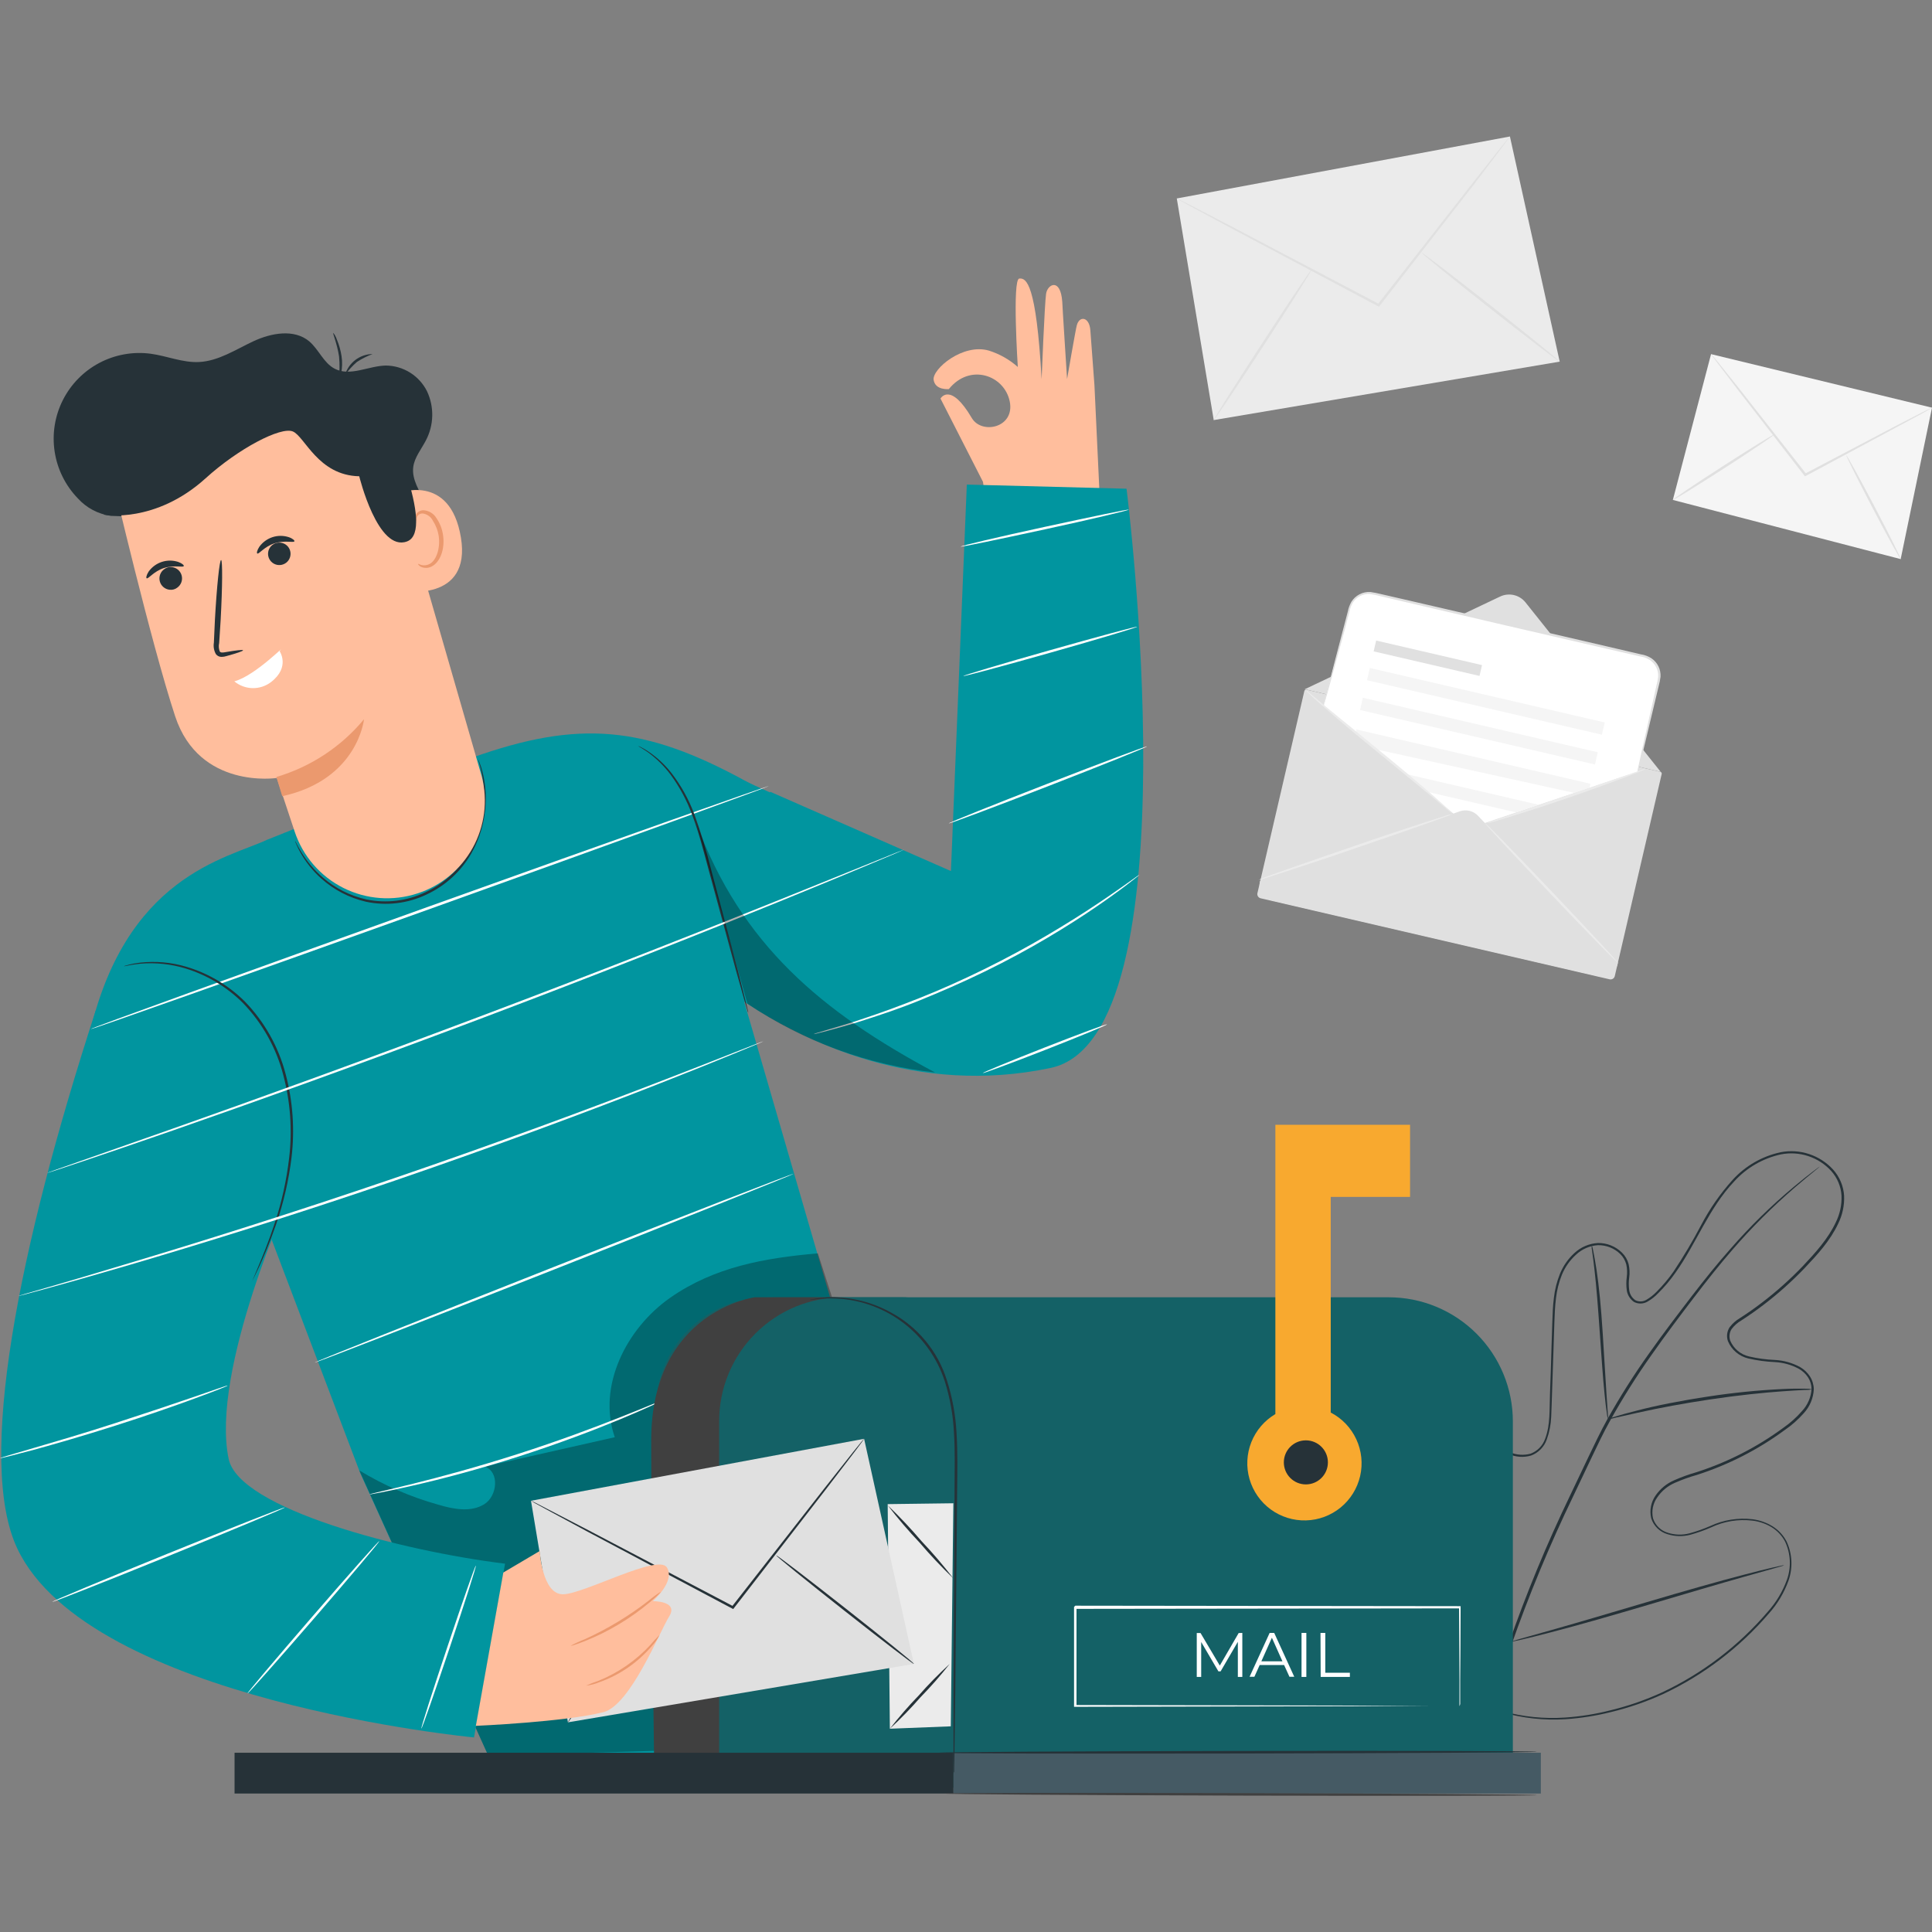 <svg width="184" height="184" viewBox="0 0 184 184" fill="none" xmlns="http://www.w3.org/2000/svg">
<rect x="0" y="0" width="184" height="184" fill="#808080" stroke="none"/>
<path d="M142.863 56.817L124.262 65.641L158.165 73.512L145.286 57.372C145.005 57.019 144.612 56.772 144.171 56.671C143.731 56.571 143.27 56.622 142.863 56.817Z" fill="#E0E0E0"/>
<path d="M124.423 65.682L158.131 73.507C158.174 73.517 158.212 73.544 158.236 73.583C158.26 73.621 158.268 73.667 158.257 73.711L153.788 92.963C153.763 93.068 153.698 93.16 153.606 93.217C153.515 93.274 153.404 93.292 153.298 93.268L120.06 85.551C119.954 85.527 119.863 85.462 119.806 85.37C119.749 85.278 119.73 85.167 119.755 85.062L124.224 65.81C124.234 65.767 124.261 65.729 124.298 65.705C124.335 65.681 124.38 65.673 124.423 65.682Z" fill="#E0E0E0"/>
<path d="M155.965 73.488L140.054 78.839L126.044 67.211L128.513 57.902C128.637 57.417 128.947 57 129.376 56.743C129.805 56.486 130.318 56.408 130.804 56.527L156.579 62.506C157.071 62.622 157.497 62.928 157.764 63.357C158.03 63.787 158.115 64.305 158 64.797L155.965 73.488Z" fill="white"/>
<path d="M139.046 77.263L120.001 83.907C119.955 84.106 119.948 84.311 119.982 84.513C120.015 84.714 120.088 84.907 120.196 85.08C120.304 85.253 120.445 85.404 120.611 85.522C120.778 85.641 120.965 85.725 121.164 85.771L152.195 92.973C152.393 93.019 152.599 93.026 152.801 92.993C153.002 92.959 153.195 92.886 153.368 92.778C153.541 92.67 153.691 92.529 153.81 92.363C153.929 92.197 154.013 92.008 154.059 91.81L154.087 91.695L140.768 77.699C140.553 77.468 140.277 77.305 139.971 77.228C139.666 77.15 139.344 77.163 139.046 77.263Z" fill="#E0E0E0"/>
<path d="M141.145 63.343L131.063 61.004L130.824 62.035L140.906 64.374L141.145 63.343Z" fill="#E0E0E0"/>
<path d="M152.833 68.807L130.46 63.617L130.19 64.782L152.563 69.972L152.833 68.807Z" fill="#F5F5F5"/>
<path d="M152.172 71.645L129.799 66.455L129.529 67.62L151.901 72.81L152.172 71.645Z" fill="#F5F5F5"/>
<path d="M150.88 75.207L149.941 75.514L131.051 71.367L129.136 69.746L129.173 69.471L151.471 74.643L151.384 75.028L150.88 75.207Z" fill="#F5F5F5"/>
<path d="M144.402 77.375L135.94 75.414L133.915 73.719L146.56 76.651L144.402 77.375Z" fill="#F5F5F5"/>
<path d="M138.35 77.506C138.122 77.625 137.885 77.723 137.639 77.799L135.665 78.509C133.997 79.1 131.693 79.884 129.141 80.768C126.589 81.652 124.271 82.413 122.589 82.962L120.601 83.604C120.361 83.694 120.112 83.761 119.859 83.805C120.088 83.69 120.325 83.592 120.569 83.512L122.539 82.802C124.207 82.211 126.511 81.428 129.063 80.543C131.615 79.659 133.929 78.899 135.61 78.349L137.603 77.712C137.846 77.625 138.096 77.556 138.35 77.506Z" fill="#EBEBEB"/>
<path d="M154.087 91.695C154.041 91.741 151.164 88.795 147.673 85.121C144.182 81.446 141.369 78.427 141.419 78.381C141.47 78.336 144.342 81.277 147.833 84.956C151.324 88.635 154.137 91.649 154.087 91.695Z" fill="#EBEBEB"/>
<path d="M156.739 73.228C156.555 73.332 156.361 73.419 156.162 73.49C155.786 73.641 155.246 73.856 154.559 74.113C153.184 74.626 151.315 75.308 149.221 76.028C147.127 76.747 145.212 77.361 143.824 77.787C143.128 77.998 142.564 78.167 142.175 78.273C141.976 78.344 141.77 78.393 141.561 78.419C141.749 78.324 141.945 78.246 142.147 78.186L143.774 77.627L149.143 75.794L154.504 73.962L156.13 73.412C156.327 73.331 156.531 73.27 156.739 73.228Z" fill="#EBEBEB"/>
<path d="M138.35 77.507C138.147 77.37 137.955 77.217 137.777 77.049L136.265 75.785L131.226 71.661C129.256 70.053 127.487 68.578 126.237 67.474C125.609 66.924 125.105 66.475 124.766 66.154C124.58 65.999 124.409 65.826 124.257 65.637C124.459 65.776 124.65 65.929 124.83 66.095L126.342 67.359L131.381 71.483C133.351 73.091 135.12 74.57 136.371 75.67C136.998 76.22 137.502 76.673 137.841 76.994C138.026 77.149 138.197 77.321 138.35 77.507Z" fill="#EBEBEB"/>
<path d="M155.965 73.488C155.961 73.444 155.961 73.4 155.965 73.356C155.965 73.259 156.011 73.131 156.043 72.975C156.116 72.627 156.222 72.141 156.355 71.528L157.555 66.199C157.619 65.915 157.683 65.627 157.747 65.333C157.827 65.042 157.885 64.745 157.921 64.445C157.939 64.133 157.874 63.822 157.735 63.544C157.595 63.265 157.384 63.027 157.124 62.855C156.846 62.679 156.534 62.563 156.208 62.516L155.168 62.278L152.996 61.778L143.334 59.547L133.672 57.293L131.5 56.784C131.163 56.693 130.82 56.621 130.474 56.569C130.152 56.548 129.83 56.614 129.543 56.76C129.255 56.906 129.012 57.126 128.838 57.398C128.684 57.67 128.575 57.966 128.518 58.273C128.353 58.878 128.197 59.46 128.06 60.019L126.621 65.288C126.451 65.897 126.319 66.373 126.218 66.717C126.175 66.87 126.138 66.993 126.108 67.088C126.1 67.132 126.084 67.173 126.062 67.212C126.062 67.212 126.062 67.166 126.085 67.079L126.172 66.703C126.259 66.36 126.378 65.879 126.534 65.265C126.859 64 127.322 62.195 127.908 59.978C128.055 59.419 128.206 58.832 128.366 58.228C128.428 57.906 128.543 57.596 128.706 57.311C128.892 57.013 129.154 56.769 129.466 56.606C129.788 56.435 130.151 56.357 130.515 56.381C130.873 56.432 131.228 56.502 131.578 56.592L133.75 57.091L143.412 59.327L153.074 61.568L155.241 62.076L156.281 62.319C156.635 62.372 156.973 62.498 157.275 62.69C157.561 62.883 157.792 63.147 157.945 63.456C158.097 63.766 158.167 64.109 158.146 64.454C158.108 64.763 158.047 65.07 157.963 65.37C157.894 65.663 157.825 65.952 157.756 66.231C157.225 68.463 156.79 70.272 156.487 71.541L156.13 72.984C156.089 73.136 156.057 73.259 156.029 73.356C156.015 73.403 155.993 73.448 155.965 73.488Z" fill="#E0E0E0"/>
<path d="M112.075 18.901L143.802 13L148.543 34.441L115.594 40.008L112.075 18.901Z" fill="#EBEBEB"/>
<path d="M143.802 13C143.802 13 143.802 13.032 143.747 13.092L143.568 13.339L142.863 14.283L140.246 17.737C137.956 20.656 134.85 24.674 131.395 29.136L131.336 29.214L131.244 29.168L130.63 28.843L117.486 21.856L113.514 19.716L112.442 19.121L112.167 18.96C112.134 18.945 112.103 18.925 112.075 18.901C112.111 18.909 112.145 18.922 112.176 18.942L112.465 19.08L113.56 19.634L117.564 21.709C120.954 23.487 125.604 25.933 130.74 28.637L131.358 28.962L131.207 28.994L140.091 17.636L142.789 14.228L143.531 13.312L143.728 13.078C143.749 13.049 143.774 13.022 143.802 13Z" fill="#E0E0E0"/>
<path d="M115.594 40.008C115.539 39.971 117.578 36.736 120.148 32.782C122.718 28.829 124.853 25.649 124.908 25.686C124.963 25.723 122.924 28.957 120.349 32.911C117.775 36.865 115.649 40.044 115.594 40.008Z" fill="#E0E0E0"/>
<path d="M148.543 34.442C148.502 34.492 145.533 32.22 141.914 29.37C138.294 26.52 135.394 24.156 135.431 24.097C135.468 24.037 138.441 26.319 142.06 29.173C145.68 32.027 148.58 34.391 148.543 34.442Z" fill="#E0E0E0"/>
<path d="M162.957 33.727L183.999 38.826L181.017 53.248L159.319 47.613L162.957 33.727Z" fill="#F5F5F5"/>
<path d="M183.999 38.826C183.927 38.884 183.848 38.934 183.766 38.977L183.079 39.366L180.522 40.741L171.991 45.322L171.904 45.368L171.845 45.29L171.556 44.924L165.445 37.039C164.684 36.04 164.07 35.206 163.612 34.629L163.122 33.969C163.062 33.893 163.008 33.812 162.961 33.727C163.036 33.788 163.102 33.859 163.158 33.937L163.685 34.574C164.143 35.156 164.789 35.949 165.577 36.934C167.172 38.968 169.348 41.73 171.749 44.786L172.037 45.153L171.886 45.121L180.449 40.617L183.042 39.284L183.747 38.936C183.826 38.887 183.91 38.85 183.999 38.826Z" fill="#E0E0E0"/>
<path d="M159.319 47.612C159.282 47.557 161.408 46.119 164.07 44.406C166.732 42.692 168.917 41.345 168.949 41.4C168.981 41.455 166.86 42.894 164.198 44.607C161.536 46.321 159.355 47.667 159.319 47.612Z" fill="#E0E0E0"/>
<path d="M181.022 53.248C180.967 53.28 179.757 51.081 178.323 48.341C176.889 45.601 175.771 43.338 175.826 43.338C175.881 43.338 177.095 45.505 178.529 48.245C179.963 50.984 181.072 53.22 181.022 53.248Z" fill="#E0E0E0"/>
<path d="M141.072 162.296L141.58 162.479C141.91 162.607 142.414 162.777 143.083 162.964C145.036 163.509 147.067 163.715 149.089 163.574C150.549 163.473 151.997 163.24 153.414 162.877C155.103 162.463 156.75 161.89 158.33 161.164C162.174 159.346 165.591 156.735 168.354 153.504C169.156 152.611 169.778 151.572 170.187 150.443C170.605 149.262 170.542 147.964 170.013 146.829C169.718 146.264 169.276 145.79 168.735 145.454C168.177 145.114 167.551 144.898 166.902 144.822C165.556 144.661 164.192 144.884 162.967 145.463C162.32 145.746 161.654 145.982 160.974 146.169C160.264 146.354 159.515 146.335 158.816 146.114C158.45 146.009 158.117 145.816 157.845 145.55C157.573 145.285 157.371 144.956 157.258 144.593C157.17 144.221 157.162 143.834 157.236 143.459C157.309 143.083 157.462 142.728 157.684 142.417C158.122 141.785 158.729 141.288 159.434 140.983C160.129 140.675 160.844 140.416 161.574 140.208C164.54 139.254 167.333 137.826 169.843 135.98C170.497 135.527 171.091 134.995 171.612 134.395C172.158 133.818 172.482 133.066 172.528 132.273C172.521 131.883 172.405 131.502 172.194 131.174C171.974 130.844 171.68 130.57 171.337 130.372C170.622 129.982 169.828 129.76 169.014 129.721C168.17 129.683 167.331 129.568 166.508 129.378C166.077 129.276 165.676 129.074 165.338 128.787C165 128.5 164.736 128.138 164.565 127.729C164.489 127.51 164.463 127.277 164.491 127.048C164.519 126.818 164.599 126.598 164.726 126.405C164.994 126.05 165.33 125.752 165.715 125.529C166.43 125.071 167.136 124.572 167.818 124.05C169.197 122.997 170.493 121.839 171.694 120.586C172.885 119.317 174.095 117.998 174.842 116.403C175.231 115.617 175.417 114.746 175.382 113.87C175.329 112.992 174.978 112.158 174.388 111.506C173.793 110.859 173.042 110.376 172.207 110.102C171.373 109.827 170.481 109.771 169.619 109.939C167.902 110.311 166.345 111.212 165.166 112.514C162.751 115.056 161.56 118.41 159.581 121.191C159.093 121.892 158.543 122.546 157.936 123.147C157.64 123.461 157.301 123.731 156.928 123.949C156.732 124.069 156.509 124.136 156.279 124.144C156.05 124.152 155.822 124.101 155.618 123.995C155.434 123.866 155.278 123.702 155.16 123.511C155.042 123.321 154.964 123.108 154.931 122.886C154.874 122.465 154.874 122.038 154.931 121.617C154.985 121.22 154.969 120.817 154.885 120.426C154.786 120.047 154.587 119.701 154.308 119.427C154.026 119.154 153.694 118.939 153.329 118.795C152.964 118.651 152.574 118.581 152.182 118.589C151.397 118.638 150.654 118.963 150.084 119.505C149.507 120.03 149.054 120.676 148.755 121.397C148.466 122.118 148.275 122.875 148.187 123.646C148.091 124.416 148.063 125.186 148.036 125.937C148.008 126.689 147.985 127.472 147.962 128.228C147.91 129.755 147.86 131.255 147.811 132.727C147.784 133.465 147.77 134.193 147.733 134.931C147.705 135.664 147.565 136.389 147.316 137.079C147.196 137.431 146.999 137.752 146.74 138.019C146.481 138.286 146.166 138.492 145.818 138.623C145.118 138.827 144.369 138.778 143.702 138.486C142.424 137.943 141.3 137.093 140.43 136.012C140.006 135.492 139.64 134.927 139.34 134.326C139.066 133.737 138.76 133.163 138.424 132.608C138.113 132.073 137.628 131.662 137.049 131.444C136.466 131.269 135.839 131.313 135.285 131.568C134.736 131.808 134.256 132.181 133.888 132.654C133.539 133.127 133.296 133.669 133.173 134.243C132.994 135.376 132.893 136.519 132.871 137.666C132.793 138.784 132.757 139.879 132.743 140.937C132.72 142.937 132.841 144.937 133.105 146.92C133.325 148.645 133.697 150.347 134.218 152.006C134.429 152.78 134.74 153.485 134.992 154.173C135.134 154.507 135.29 154.828 135.45 155.144C135.611 155.46 135.73 155.772 135.909 156.06C136.853 157.853 138.074 159.486 139.528 160.898C139.738 161.12 139.963 161.327 140.201 161.517L140.71 161.947L141.113 162.3L140.692 161.966L140.178 161.544C139.937 161.358 139.708 161.154 139.496 160.935C138.025 159.53 136.788 157.9 135.831 156.106C135.662 155.809 135.509 155.503 135.373 155.19C135.226 154.874 135.061 154.553 134.914 154.214C134.658 153.527 134.342 152.839 134.126 152.047C133.597 150.381 133.218 148.672 132.995 146.939C132.719 144.952 132.59 142.947 132.61 140.941C132.61 139.879 132.656 138.784 132.729 137.661C132.751 136.504 132.851 135.35 133.027 134.207C133.154 133.609 133.407 133.045 133.769 132.553C134.153 132.056 134.655 131.663 135.23 131.412C135.823 131.136 136.496 131.087 137.123 131.275C137.745 131.506 138.27 131.942 138.612 132.512C138.948 133.073 139.254 133.653 139.528 134.248C139.821 134.835 140.179 135.386 140.595 135.893C141.451 136.947 142.552 137.776 143.802 138.307C144.429 138.578 145.129 138.625 145.786 138.44C146.106 138.317 146.395 138.125 146.633 137.878C146.87 137.631 147.05 137.335 147.161 137.011C147.665 135.687 147.555 134.193 147.619 132.722C147.683 131.252 147.715 129.744 147.765 128.228C147.788 127.467 147.811 126.702 147.839 125.937C147.866 125.172 147.889 124.384 147.99 123.605C148.078 122.819 148.272 122.049 148.567 121.315C148.874 120.563 149.343 119.889 149.942 119.34C150.554 118.77 151.346 118.431 152.182 118.382C152.605 118.375 153.026 118.452 153.42 118.609C153.813 118.767 154.171 119.001 154.473 119.299C154.782 119.602 155.002 119.984 155.109 120.403C155.203 120.818 155.221 121.246 155.164 121.667C155.109 122.067 155.109 122.472 155.164 122.872C155.189 123.063 155.253 123.246 155.352 123.41C155.452 123.574 155.584 123.715 155.742 123.825C155.91 123.913 156.099 123.955 156.289 123.946C156.479 123.937 156.663 123.878 156.823 123.775C157.176 123.567 157.498 123.311 157.78 123.014C158.373 122.421 158.912 121.777 159.393 121.09C160.34 119.667 161.213 118.196 162.009 116.683C162.822 115.129 163.827 113.683 165.001 112.381C166.213 111.042 167.816 110.117 169.582 109.737C170.486 109.562 171.419 109.621 172.293 109.909C173.167 110.197 173.953 110.704 174.576 111.382C175.2 112.074 175.572 112.958 175.63 113.888C175.666 114.804 175.472 115.714 175.066 116.536C174.296 118.176 173.073 119.505 171.859 120.783C170.65 122.044 169.345 123.21 167.956 124.27C167.269 124.796 166.558 125.291 165.839 125.759C165.483 125.964 165.172 126.238 164.923 126.565C164.814 126.728 164.746 126.915 164.722 127.11C164.698 127.305 164.72 127.502 164.785 127.687C164.945 128.06 165.189 128.39 165.5 128.65C165.81 128.91 166.178 129.094 166.572 129.185C167.381 129.374 168.207 129.486 169.037 129.52C169.885 129.564 170.712 129.799 171.456 130.207C171.824 130.426 172.137 130.725 172.372 131.082C172.606 131.446 172.734 131.868 172.743 132.301C172.705 133.154 172.366 133.965 171.786 134.592C171.245 135.205 170.63 135.749 169.953 136.209C167.422 138.067 164.608 139.504 161.62 140.465C160.897 140.667 160.189 140.922 159.503 141.225C158.83 141.517 158.253 141.993 157.84 142.6C157.633 142.886 157.489 143.213 157.419 143.559C157.349 143.905 157.353 144.262 157.432 144.607C157.538 144.935 157.723 145.233 157.972 145.473C158.22 145.713 158.525 145.887 158.857 145.981C159.521 146.192 160.231 146.21 160.905 146.031C161.576 145.849 162.233 145.618 162.87 145.34C164.129 144.752 165.527 144.527 166.907 144.689C167.58 144.776 168.228 145.003 168.808 145.358C169.378 145.71 169.842 146.211 170.15 146.806C170.7 147.986 170.762 149.336 170.324 150.562C169.908 151.712 169.274 152.77 168.455 153.678C165.676 156.919 162.241 159.533 158.376 161.347C156.786 162.072 155.131 162.642 153.433 163.051C152.008 163.408 150.555 163.636 149.089 163.734C147.057 163.863 145.017 163.64 143.06 163.074C142.552 162.931 142.052 162.761 141.562 162.566L141.072 162.296Z" fill="#263238"/>
<path d="M143.633 156.707C145.33 151.827 147.305 147.048 149.548 142.394C150.134 141.157 150.716 139.929 151.293 138.729C151.871 137.529 152.434 136.333 153.066 135.197C154.28 133.024 155.612 130.919 157.057 128.893C158.431 126.95 159.806 125.154 161.084 123.487C162.362 121.819 163.613 120.28 164.8 118.942C166.662 116.807 168.69 114.823 170.865 113.009C171.635 112.367 172.24 111.886 172.666 111.57L173.147 111.208C173.2 111.165 173.257 111.127 173.316 111.094L173.165 111.231L172.707 111.611C172.299 111.946 171.699 112.436 170.939 113.091C168.797 114.934 166.795 116.934 164.951 119.075C163.778 120.426 162.555 121.961 161.286 123.629C160.017 125.296 158.647 127.101 157.286 129.044C155.854 131.066 154.532 133.164 153.328 135.33C152.7 136.457 152.136 137.643 151.564 138.848L149.823 142.513C147.582 147.157 145.604 151.923 143.899 156.789" fill="#263238"/>
<path d="M153.144 135.187C153.082 134.975 153.042 134.757 153.025 134.537C152.961 134.12 152.887 133.511 152.814 132.755C152.658 131.247 152.516 129.163 152.356 126.858C152.195 124.554 152.035 122.474 151.861 120.976C151.774 120.224 151.696 119.601 151.636 119.198C151.59 118.983 151.572 118.763 151.582 118.543C151.657 118.749 151.713 118.963 151.746 119.18C151.834 119.597 151.939 120.201 152.053 120.948C152.282 122.446 152.484 124.536 152.631 126.84C152.777 129.144 152.901 131.169 152.997 132.741C153.048 133.446 153.089 134.047 153.121 134.528C153.152 134.746 153.16 134.967 153.144 135.187Z" fill="#263238"/>
<path d="M172.633 132.319C172.378 132.364 172.118 132.384 171.859 132.378C171.359 132.406 170.64 132.438 169.747 132.507C167.969 132.63 165.518 132.882 162.824 133.286C160.437 133.643 158.114 134.069 155.952 134.55C155.082 134.743 154.381 134.912 153.895 135.008C153.645 135.084 153.389 135.138 153.13 135.169C153.365 135.054 153.613 134.964 153.868 134.903C154.326 134.756 155.04 134.555 155.911 134.339C157.643 133.881 160.071 133.396 162.783 132.988C165.088 132.637 167.409 132.404 169.738 132.291C170.631 132.246 171.355 132.246 171.854 132.255C172.115 132.248 172.377 132.269 172.633 132.319Z" fill="#263238"/>
<path d="M143.885 156.358C143.833 156.284 143.791 156.204 143.761 156.119L143.459 155.405C143.198 154.786 142.84 153.879 142.419 152.752C141.571 150.498 140.499 147.35 139.363 143.859C138.227 140.368 137.182 137.212 136.38 134.948C135.991 133.844 135.666 132.937 135.428 132.264C135.327 131.97 135.24 131.732 135.171 131.531C135.135 131.447 135.111 131.359 135.098 131.27C135.151 131.344 135.193 131.425 135.221 131.512L135.528 132.222C135.789 132.846 136.142 133.753 136.564 134.88C137.411 137.129 138.488 140.281 139.624 143.772C140.76 147.263 142.258 150.919 143.06 153.187C143.45 154.291 143.317 154.69 143.555 155.363C143.66 155.657 143.743 155.899 143.812 156.096C143.847 156.18 143.871 156.268 143.885 156.358Z" fill="#263238"/>
<path d="M169.916 149.068C169.834 149.111 169.746 149.143 169.655 149.165L168.899 149.384L166.114 150.168C163.759 150.832 160.52 151.79 156.951 152.848C153.602 153.838 150.487 154.736 147.751 155.446C146.569 155.757 145.607 155.996 144.938 156.147L144.169 156.316C144.081 156.342 143.99 156.356 143.898 156.357C143.981 156.314 144.069 156.282 144.16 156.261L144.916 156.041L147.701 155.258C150.056 154.594 153.295 153.636 156.864 152.578C160.433 151.519 163.695 150.594 166.063 149.98C167.245 149.669 168.208 149.43 168.872 149.279L169.642 149.11C169.731 149.083 169.823 149.07 169.916 149.068Z" fill="#263238"/>
<path d="M94.332 50.856C94.332 50.856 94.066 49.583 93.622 45.899L89.572 37.96C89.572 37.96 90.488 36.297 92.554 39.815C93.507 41.419 96.678 40.731 96.165 38.23C95.651 35.728 92.371 34.565 90.365 37.057C90.365 37.057 89.068 37.19 88.917 36.178C88.766 35.165 91.693 32.663 94.185 33.392C95.201 33.712 96.138 34.243 96.934 34.95C96.934 34.95 96.394 26.602 97.072 26.529C97.75 26.456 98.689 26.987 99.202 36.118C99.202 36.118 99.486 28.893 99.628 27.972C99.77 27.051 101.003 26.428 101.168 28.742C101.168 28.998 101.626 36.1 101.626 36.1C101.626 36.1 102.437 31.404 102.542 31.028C102.771 30.038 103.747 30.144 103.843 31.454C103.912 32.448 104.233 36.691 104.233 36.691L104.846 49.752H104.929" fill="#FFBE9D"/>
<path d="M107.289 46.544L92.078 46.15L90.566 82.958L73.358 75.407L73.331 75.467C72.295 75.009 71.393 74.597 70.912 74.331C61.405 69.149 55.165 68.517 44.962 72.159L25.418 79.984C21.634 81.766 11.788 83.411 8.412 98.979L7.954 100.839L23.595 112.059L34.32 140.327L47.148 168.622L76.675 167.664L92.106 148.422L79.012 123.412L70.875 95.401C76.625 99.217 87.295 104.413 100.073 101.705C113.932 98.773 107.289 46.544 107.289 46.544Z" fill="#01959F"/>
<g opacity="0.3">
<path d="M34.219 140.039C36.567 141.468 39.099 142.567 41.746 143.305C43.185 143.736 44.834 144.052 46.113 143.264C47.391 142.476 47.588 140.144 46.158 139.677L58.551 136.877C56.87 132.039 59.642 126.519 63.834 123.591C68.026 120.664 72.79 119.812 77.894 119.367L84.075 138.541L63.417 166.716L46.502 167.207L34.219 140.039Z" fill="black"/>
</g>
<path d="M27.736 113.553C27.736 113.553 19.989 130.505 21.78 138.953C22.77 143.681 38.241 147.717 48.1 148.922L45.145 165.47C45.145 165.47 8.494 161.984 1.645 147.474C-2.25 139.228 1.695 119.07 9.112 96.254L27.736 113.553Z" fill="#01959F"/>
<path d="M63.022 133.404C62.941 133.461 62.853 133.509 62.761 133.546L61.987 133.904C61.313 134.215 60.328 134.641 59.105 135.154C56.659 136.171 53.232 137.482 49.379 138.719C45.526 139.956 41.975 140.881 39.391 141.468C38.099 141.765 37.05 141.99 36.322 142.127L35.483 142.283C35.388 142.309 35.289 142.323 35.19 142.324C35.281 142.285 35.376 142.256 35.474 142.237L36.303 142.036C37.027 141.871 38.067 141.619 39.355 141.303C41.925 140.666 45.457 139.713 49.305 138.481C53.154 137.248 56.581 135.965 59.041 134.985C60.273 134.499 61.263 134.096 61.95 133.812L62.738 133.491C62.83 133.452 62.925 133.423 63.022 133.404Z" fill="white"/>
<path d="M73.225 74.864C73.225 74.923 58.807 80.16 40.977 86.556C23.145 92.951 8.664 98.087 8.641 98.009C8.618 97.931 23.058 92.713 40.894 86.317C58.73 79.922 73.202 74.8 73.225 74.864Z" fill="white"/>
<path d="M23.97 122.14C23.978 122.105 23.991 122.071 24.007 122.039L24.126 121.755L24.584 120.66C24.987 119.707 25.56 118.319 26.142 116.564C26.828 114.507 27.297 112.383 27.544 110.228C27.848 107.597 27.655 104.931 26.976 102.371C26.309 99.804 24.993 97.451 23.155 95.54C21.626 94.01 19.747 92.876 17.68 92.237C16.285 91.811 14.822 91.656 13.369 91.779L12.686 91.866C12.489 91.893 12.329 91.934 12.191 91.957L11.889 92.017H11.784C11.784 92.017 11.816 92.017 11.88 91.985L12.182 91.902C12.315 91.87 12.48 91.82 12.677 91.783L13.36 91.678C14.826 91.517 16.311 91.649 17.726 92.067C19.833 92.69 21.752 93.827 23.311 95.375C25.185 97.307 26.527 99.692 27.205 102.298C27.892 104.887 28.082 107.582 27.764 110.242C27.501 112.406 27.01 114.536 26.298 116.596C25.693 118.351 25.097 119.73 24.667 120.674C24.447 121.132 24.273 121.508 24.149 121.75L24.007 122.03C23.993 122.099 23.975 122.14 23.97 122.14Z" fill="#263238"/>
<path d="M60.782 71.047C60.873 71.074 60.961 71.113 61.043 71.161C61.289 71.284 61.526 71.423 61.753 71.578C62.594 72.147 63.341 72.844 63.966 73.645C64.882 74.839 65.614 76.164 66.137 77.575C66.76 79.298 67.291 81.052 67.727 82.83L70.279 92.451L71.021 95.379L71.214 96.176C71.242 96.268 71.259 96.364 71.264 96.46C71.222 96.374 71.189 96.283 71.168 96.19C71.108 95.984 71.03 95.732 70.934 95.402L70.114 92.497L67.498 82.876C66.994 80.998 66.531 79.211 65.931 77.635C65.424 76.239 64.717 74.924 63.833 73.732C63.229 72.933 62.511 72.228 61.703 71.638C61.125 71.244 60.768 71.065 60.782 71.047Z" fill="#263238"/>
<path d="M86.118 80.906L85.916 81.002L85.307 81.268L82.979 82.249C80.945 83.11 77.99 84.329 74.334 85.822C67.004 88.805 56.879 92.832 45.604 97.083C34.329 101.335 24.071 105.014 16.59 107.621C12.86 108.917 9.837 109.948 7.743 110.649L5.329 111.451L4.701 111.652L4.481 111.716L4.692 111.629L5.315 111.405L7.711 110.562L16.535 107.46C23.98 104.831 34.242 101.129 45.522 96.877C56.801 92.626 66.944 88.631 74.27 85.68L82.943 82.18L85.302 81.227L85.921 80.984L86.118 80.906Z" fill="white"/>
<path d="M72.703 99.172L72.529 99.254L72.007 99.479L69.987 100.317C68.232 101.046 65.685 102.067 62.523 103.309C56.201 105.787 47.405 109.082 37.614 112.435C27.823 115.789 18.83 118.561 12.329 120.471C9.072 121.424 6.428 122.175 4.596 122.675L2.488 123.247L1.938 123.389C1.877 123.409 1.814 123.423 1.75 123.431C1.808 123.405 1.868 123.383 1.929 123.366L2.474 123.202L4.573 122.597C6.405 122.07 9.03 121.291 12.283 120.306C18.784 118.359 27.736 115.56 37.536 112.211C47.336 108.862 56.128 105.59 62.464 103.149C65.63 101.93 68.186 100.931 69.95 100.23L71.989 99.433L72.52 99.231L72.703 99.172Z" fill="white"/>
<path d="M108.521 83.311C108.439 83.394 108.35 83.471 108.255 83.54L107.454 84.163C107.105 84.433 106.675 84.758 106.166 85.12C105.658 85.482 105.085 85.908 104.43 86.344C103.133 87.237 101.553 88.249 99.761 89.312C97.97 90.375 95.954 91.47 93.805 92.519C91.657 93.568 89.54 94.48 87.607 95.268C85.673 96.056 83.896 96.642 82.393 97.124C81.646 97.371 80.959 97.582 80.359 97.742C79.759 97.902 79.241 98.063 78.815 98.168L77.83 98.42C77.718 98.452 77.603 98.475 77.486 98.489C77.593 98.439 77.703 98.399 77.816 98.37L78.787 98.081C79.209 97.957 79.704 97.806 80.322 97.623C80.941 97.44 81.596 97.234 82.338 96.972C83.832 96.478 85.591 95.836 87.524 95.071C89.458 94.306 91.547 93.381 93.7 92.322C95.853 91.264 97.86 90.174 99.656 89.115C101.452 88.057 103.032 87.067 104.338 86.192C104.998 85.766 105.575 85.354 106.093 85.001C106.611 84.648 107.046 84.337 107.403 84.085L108.228 83.498C108.319 83.427 108.418 83.364 108.521 83.311Z" fill="white"/>
<path d="M109.235 71.088C109.258 71.152 105.052 72.842 99.843 74.867C94.634 76.892 90.387 78.482 90.364 78.418C90.341 78.354 94.543 76.668 99.756 74.643C104.97 72.618 109.212 71.028 109.235 71.088Z" fill="white"/>
<path d="M108.31 59.688C108.31 59.753 104.645 60.857 100.063 62.153C95.482 63.45 91.766 64.444 91.748 64.384C91.73 64.325 95.413 63.221 99.995 61.924C104.576 60.628 108.292 59.624 108.31 59.688Z" fill="white"/>
<path d="M107.504 48.539C107.504 48.603 103.944 49.455 99.523 50.413C95.102 51.37 91.51 52.122 91.496 52.057C91.482 51.993 95.051 51.141 99.472 50.184C103.894 49.226 107.485 48.475 107.504 48.539Z" fill="white"/>
<path d="M75.59 111.786C75.59 111.845 65.419 115.909 52.824 120.885C40.23 125.86 29.995 129.828 29.972 129.768C29.949 129.709 40.138 125.645 52.737 120.665C65.336 115.685 75.567 111.722 75.59 111.786Z" fill="white"/>
<path d="M21.693 131.957C21.628 131.998 21.559 132.032 21.487 132.058L20.873 132.31C20.337 132.521 19.558 132.818 18.582 133.176C16.649 133.89 13.96 134.83 10.963 135.783C7.967 136.735 5.227 137.528 3.239 138.073C2.245 138.339 1.434 138.531 0.875 138.687L0.229 138.838C0.155 138.862 0.078 138.875 0 138.875C0.068 138.838 0.14 138.81 0.215 138.793L0.852 138.596L3.193 137.908C5.168 137.331 7.894 136.534 10.89 135.563C13.886 134.591 16.576 133.693 18.523 133.02L20.814 132.227L21.441 132.017C21.521 131.982 21.606 131.962 21.693 131.957Z" fill="white"/>
<path d="M27.131 143.566C27.159 143.626 22.22 145.687 16.104 148.17C9.988 150.653 5.003 152.619 4.98 152.559C4.957 152.5 9.891 150.434 16.012 147.95C22.133 145.467 27.108 143.502 27.131 143.566Z" fill="white"/>
<path d="M36.125 146.774C36.175 146.82 33.403 150.1 29.94 154.104C26.476 158.108 23.622 161.32 23.572 161.279C23.521 161.237 26.293 157.953 29.756 153.948C33.22 149.944 36.074 146.733 36.125 146.774Z" fill="white"/>
<path d="M45.319 149.109C45.384 149.132 44.27 152.623 42.836 156.898C41.402 161.172 40.188 164.645 40.129 164.622C40.069 164.599 41.178 161.113 42.612 156.834C44.046 152.555 45.255 149.087 45.319 149.109Z" fill="white"/>
<path d="M105.428 97.56C105.456 97.619 102.821 98.71 99.546 99.992C96.27 101.275 93.59 102.26 93.59 102.201C93.59 102.141 96.201 101.051 99.477 99.768C102.753 98.485 105.401 97.496 105.428 97.56Z" fill="white"/>
<g opacity="0.3">
<path d="M66.326 78.418C70.577 89.931 78.237 96.368 89.054 102.141C82.657 101.432 76.527 99.186 71.187 95.594" fill="black"/>
</g>
<path d="M62.473 170.245H144.082V135.38C144.083 133.827 143.777 132.289 143.183 130.854C142.589 129.418 141.718 128.114 140.62 127.016C139.522 125.917 138.218 125.046 136.783 124.451C135.348 123.857 133.81 123.551 132.257 123.551H74.302C71.165 123.551 68.156 124.797 65.937 127.016C63.719 129.234 62.473 132.243 62.473 135.38V170.245Z" fill="#146166"/>
<path d="M73.051 123.551H86.016C87.287 123.551 88.506 124.056 89.405 124.954C90.304 125.853 90.809 127.072 90.809 128.343V169.636C90.809 169.797 90.745 169.952 90.63 170.066C90.516 170.181 90.361 170.245 90.199 170.245H63.086C62.925 170.245 62.77 170.181 62.656 170.066C62.541 169.952 62.477 169.797 62.477 169.636V134.129C62.477 131.325 63.591 128.635 65.574 126.651C67.557 124.667 70.246 123.552 73.051 123.551Z" fill="#146166"/>
<path d="M68.493 170.245V135.33C68.493 132.207 69.733 129.211 71.941 127.002C74.149 124.794 77.144 123.552 80.267 123.551H71.874C71.874 123.551 62.019 124.861 62.019 137.194C62.019 149.528 62.335 170.245 62.335 170.245H68.493Z" fill="#404040"/>
<path d="M90.809 166.928H22.339V170.813H90.809V166.928Z" fill="#263238"/>
<path d="M146.748 166.928H90.809V170.813H146.748V166.928Z" fill="#455A64"/>
<path d="M90.809 168.869C90.803 168.823 90.803 168.777 90.809 168.731C90.809 168.626 90.809 168.489 90.809 168.319C90.809 167.943 90.809 167.403 90.809 166.748C90.809 165.373 90.809 163.399 90.809 160.971C90.832 156.073 90.868 149.343 90.91 141.903C90.91 140.042 90.969 138.237 90.855 136.478C90.775 134.801 90.48 133.141 89.975 131.539C89.234 129.266 87.799 127.283 85.872 125.869C83.945 124.454 81.622 123.68 79.232 123.655C78.926 123.645 78.62 123.652 78.315 123.678C78.094 123.686 77.874 123.707 77.656 123.742L77.252 123.797H77.11L77.248 123.765L77.651 123.687C77.869 123.643 78.089 123.614 78.311 123.6C78.615 123.564 78.921 123.548 79.227 123.554C81.174 123.545 83.091 124.032 84.798 124.97C87.377 126.338 89.312 128.669 90.181 131.457C90.7 133.077 91.008 134.757 91.097 136.455C91.212 138.214 91.175 140.038 91.157 141.898C91.088 149.334 91.029 156.068 90.983 160.961C90.951 163.39 90.923 165.36 90.905 166.743C90.905 167.412 90.878 167.939 90.873 168.315V168.722C90.857 168.773 90.835 168.822 90.809 168.869Z" fill="#263238"/>
<path d="M146.364 166.831C146.364 166.895 133.618 166.973 117.904 167C102.189 167.028 89.444 167 89.444 166.927C89.444 166.853 102.18 166.785 117.904 166.757C133.627 166.73 146.364 166.766 146.364 166.831Z" fill="#263238"/>
<path d="M146.364 170.968C146.364 171.032 133.71 171.051 118.11 171.009C102.51 170.968 89.851 170.881 89.856 170.812C89.861 170.744 102.501 170.73 118.11 170.771C133.719 170.812 146.364 170.9 146.364 170.968Z" fill="#404040"/>
<path d="M138.997 162.493C138.997 162.493 138.997 162.434 138.997 162.328C138.997 162.223 138.997 162.053 138.997 161.847C138.997 161.421 138.997 160.803 138.997 160.015C138.997 158.407 138.974 156.065 138.96 153.106L139.029 153.179L102.409 153.225C102.46 153.175 102.285 153.344 102.524 153.106V162.498L102.405 162.383L128.519 162.434L136.22 162.466H138.3H138.841H139.029C138.971 162.47 138.912 162.47 138.855 162.466H138.328H136.275L128.601 162.498L102.405 162.553H102.29V162.434C102.29 160.907 102.29 159.364 102.29 157.806V153.042C102.528 152.804 102.359 152.978 102.414 152.923L139.033 152.968H139.107V153.042C139.107 156.02 139.074 158.375 139.065 159.996C139.065 160.79 139.065 161.401 139.065 161.829C139.065 162.026 139.065 162.182 139.065 162.287C139.051 162.358 139.028 162.428 138.997 162.493Z" fill="white"/>
<path d="M118.316 155.516V159.708H117.89V156.363L116.249 159.176H116.039L114.399 156.382V159.708H113.977V155.529H114.339L116.172 158.626L117.967 155.529L118.316 155.516Z" fill="white"/>
<path d="M122.297 158.576H119.969L119.465 159.694H119.007L120.918 155.516H121.353L123.263 159.694H122.805L122.297 158.576ZM122.136 158.219L121.133 155.974L120.13 158.219H122.136Z" fill="white"/>
<path d="M123.956 155.516H124.414V159.708H123.956V155.516Z" fill="white"/>
<path d="M125.761 155.516H126.219V159.309H128.56V159.708H125.779L125.761 155.516Z" fill="white"/>
<path d="M134.291 113.993V107.121H121.463V134.674C120.425 135.288 119.62 136.229 119.174 137.35C118.729 138.471 118.668 139.709 119.003 140.868C119.337 142.027 120.047 143.042 121.021 143.754C121.995 144.466 123.178 144.834 124.384 144.8C125.589 144.767 126.75 144.334 127.683 143.569C128.616 142.804 129.268 141.751 129.538 140.575C129.807 139.399 129.678 138.167 129.171 137.072C128.664 135.978 127.808 135.082 126.737 134.527V113.993H134.291Z" fill="#F8A92F"/>
<path d="M124.368 141.372C125.527 141.372 126.467 140.433 126.467 139.274C126.467 138.115 125.527 137.176 124.368 137.176C123.209 137.176 122.27 138.115 122.27 139.274C122.27 140.433 123.209 141.372 124.368 141.372Z" fill="#263238"/>
<path d="M45.544 72.33C45.592 72.42 45.631 72.513 45.663 72.609C45.77 72.883 45.861 73.163 45.934 73.448C46.204 74.494 46.309 75.576 46.245 76.655C46.154 78.263 45.699 79.83 44.912 81.236C43.93 82.968 42.433 84.35 40.628 85.19C38.83 86.052 36.797 86.294 34.847 85.877C33.272 85.512 31.814 84.756 30.609 83.678C29.8 82.955 29.117 82.102 28.588 81.154C28.444 80.899 28.316 80.636 28.203 80.366C28.157 80.274 28.121 80.177 28.098 80.077C28.126 80.077 28.277 80.462 28.671 81.108C29.221 82.025 29.912 82.849 30.719 83.55C31.913 84.589 33.348 85.315 34.892 85.662C36.796 86.056 38.776 85.813 40.528 84.97C42.288 84.151 43.754 82.809 44.724 81.126C45.504 79.748 45.966 78.212 46.076 76.632C46.156 75.567 46.077 74.495 45.842 73.453C45.677 72.729 45.517 72.339 45.544 72.33Z" fill="#263238"/>
<path d="M84.541 143.25L90.795 143.168L90.552 164.412L84.748 164.641L84.541 143.25Z" fill="#EBEBEB"/>
<path d="M84.748 164.642C85.604 163.536 86.521 162.479 87.496 161.476C88.421 160.419 89.406 159.415 90.447 158.471C89.579 159.575 88.653 160.632 87.671 161.636C86.752 162.691 85.776 163.695 84.748 164.642Z" fill="#263238"/>
<path d="M90.795 150.324C89.67 149.245 88.6 148.11 87.588 146.924C86.515 145.793 85.501 144.606 84.551 143.369C85.677 144.447 86.748 145.581 87.758 146.769C88.83 147.902 89.843 149.088 90.795 150.324Z" fill="#263238"/>
<path d="M37.691 50.074C37.691 50.397 37.786 50.712 37.963 50.981C38.141 51.251 38.394 51.462 38.69 51.59C38.986 51.717 39.314 51.754 39.631 51.697C39.949 51.641 40.243 51.492 40.477 51.27C41.361 50.431 41.059 48.956 40.509 47.866C39.959 46.775 39.199 45.671 39.359 44.466C39.483 43.55 40.124 42.785 40.555 41.956C40.936 41.236 41.145 40.438 41.165 39.623C41.185 38.809 41.015 38.002 40.669 37.264C40.305 36.535 39.747 35.92 39.056 35.487C38.364 35.055 37.567 34.822 36.752 34.813C35.098 34.845 33.353 35.88 31.882 35.12C30.814 34.566 30.37 33.287 29.44 32.499C28.006 31.313 25.839 31.707 24.139 32.499C22.44 33.292 20.813 34.387 18.949 34.479C17.395 34.552 15.902 33.901 14.367 33.691C12.685 33.464 10.975 33.767 9.473 34.557C7.971 35.348 6.753 36.587 5.988 38.101C5.223 39.616 4.949 41.332 5.205 43.009C5.46 44.687 6.232 46.244 7.413 47.462C8.233 48.371 9.347 48.961 10.56 49.13" fill="#263238"/>
<path d="M39.767 85.084C37.435 85.852 34.895 85.665 32.701 84.563C30.508 83.461 28.841 81.535 28.066 79.206C27.149 76.429 26.366 74.093 26.366 74.093C26.366 74.093 18.99 75.22 16.681 68.215C14.372 61.21 10.725 45.624 10.725 45.624L10.501 44.68C17.538 38.609 27.544 37.597 36.271 40.781L36.729 42.233L45.892 73.987C46.47 76.269 46.159 78.685 45.021 80.746C43.884 82.806 42.005 84.357 39.767 85.084Z" fill="#FFBE9D"/>
<path d="M16.896 55.956C17.072 55.827 17.205 55.647 17.277 55.441C17.349 55.234 17.357 55.011 17.299 54.8C17.242 54.59 17.122 54.401 16.955 54.26C16.788 54.119 16.582 54.031 16.365 54.009C16.105 53.977 15.843 54.05 15.636 54.211C15.457 54.339 15.321 54.519 15.247 54.726C15.173 54.934 15.164 55.159 15.221 55.372C15.278 55.585 15.399 55.775 15.568 55.917C15.736 56.059 15.944 56.147 16.163 56.167C16.293 56.182 16.425 56.171 16.551 56.135C16.677 56.099 16.794 56.038 16.896 55.956Z" fill="#263238"/>
<path d="M13.969 55.076C14.12 55.163 14.642 54.412 15.609 54.1C16.576 53.789 17.441 54.068 17.501 53.912C17.538 53.839 17.359 53.656 16.979 53.518C16.472 53.35 15.925 53.348 15.417 53.513C14.909 53.678 14.468 54.001 14.156 54.435C13.932 54.792 13.9 55.039 13.969 55.076Z" fill="#263238"/>
<path d="M25.789 52.043C25.65 52.203 25.562 52.401 25.536 52.612C25.51 52.822 25.547 53.035 25.642 53.225C25.737 53.414 25.886 53.572 26.07 53.676C26.255 53.781 26.466 53.829 26.678 53.813C26.889 53.798 27.091 53.72 27.259 53.59C27.426 53.459 27.551 53.283 27.617 53.081C27.684 52.88 27.69 52.663 27.633 52.459C27.577 52.255 27.461 52.072 27.301 51.933C27.085 51.748 26.805 51.656 26.522 51.677C26.239 51.697 25.976 51.829 25.789 52.043Z" fill="#263238"/>
<path d="M24.506 52.716C24.652 52.803 25.175 52.056 26.141 51.745C27.108 51.433 27.974 51.713 28.038 51.552C28.075 51.484 27.896 51.296 27.516 51.163C27.009 50.995 26.462 50.992 25.954 51.157C25.447 51.322 25.005 51.645 24.694 52.079C24.469 52.427 24.433 52.679 24.506 52.716Z" fill="#263238"/>
<path d="M23.145 61.933C23.145 61.86 22.49 61.933 21.478 62.108C21.217 62.163 20.992 62.172 20.924 62.03C20.83 61.778 20.812 61.504 20.873 61.242C20.919 60.527 20.965 59.794 21.015 59.029C21.185 55.891 21.203 53.343 21.056 53.334C20.91 53.325 20.644 55.863 20.47 59.001C20.433 59.766 20.401 60.495 20.369 61.214C20.309 61.587 20.377 61.97 20.562 62.3C20.626 62.383 20.71 62.451 20.805 62.496C20.901 62.541 21.006 62.564 21.111 62.561C21.267 62.557 21.421 62.531 21.57 62.483C22.555 62.213 23.159 62.007 23.145 61.933Z" fill="#263238"/>
<path d="M26.628 62.013C27.448 61.096 24.337 64.363 22.316 64.89C22.805 65.296 23.417 65.523 24.052 65.536C24.687 65.548 25.308 65.345 25.812 64.959C27.672 63.525 26.628 62.013 26.628 62.013Z" fill="white"/>
<path d="M26.325 73.998C29.59 73.033 32.494 71.12 34.667 68.5C34.667 68.5 34.099 74.245 26.879 75.83L26.325 73.998Z" fill="#EB996E"/>
<path d="M37.747 47.035C37.889 46.935 42.864 44.983 43.895 51.182C44.926 57.38 38.324 56.363 38.283 56.189C38.241 56.015 37.747 47.035 37.747 47.035Z" fill="#FFBE9D"/>
<path d="M39.822 53.702C39.822 53.675 39.941 53.757 40.138 53.812C40.413 53.877 40.703 53.835 40.949 53.693C41.562 53.345 41.938 52.213 41.787 51.095C41.713 50.561 41.522 50.049 41.228 49.597C41.137 49.413 41.003 49.254 40.837 49.134C40.671 49.014 40.478 48.935 40.275 48.905C40.146 48.893 40.016 48.927 39.909 49C39.801 49.074 39.724 49.183 39.689 49.309C39.634 49.492 39.689 49.611 39.689 49.625C39.689 49.638 39.538 49.547 39.542 49.281C39.554 49.121 39.618 48.97 39.725 48.85C39.874 48.695 40.078 48.603 40.294 48.594C40.556 48.602 40.812 48.678 41.038 48.814C41.263 48.949 41.45 49.14 41.581 49.368C41.92 49.866 42.133 50.438 42.204 51.036C42.373 52.286 41.929 53.565 41.077 53.968C40.919 54.045 40.745 54.085 40.568 54.085C40.392 54.085 40.218 54.045 40.06 53.968C39.858 53.849 39.803 53.716 39.822 53.702Z" fill="#EB996E"/>
<path d="M9.919 49.024C9.919 49.024 14.78 49.899 19.577 45.556C22.719 42.706 26.733 40.617 27.883 41.089C29.033 41.561 30.279 45.276 34.214 45.359C34.214 45.359 35.978 52.62 38.773 51.562C41.568 50.504 36.656 39.865 36.656 39.865L28.771 36.975L20.713 37.676L12.53 40.979L8.544 45.23L9.919 49.024Z" fill="#263238"/>
<path d="M35.483 33.717C34.959 33.913 34.458 34.166 33.989 34.473C33.566 34.84 33.187 35.255 32.858 35.71C33.025 35.14 33.37 34.639 33.842 34.281C34.315 33.922 34.89 33.724 35.483 33.717Z" fill="#263238"/>
<path d="M31.74 31.705C31.887 31.884 31.999 32.089 32.07 32.31C32.289 32.823 32.443 33.362 32.528 33.913C32.613 34.467 32.598 35.032 32.482 35.581C32.456 35.814 32.375 36.037 32.244 36.231C32.351 35.473 32.367 34.703 32.29 33.941C32.098 32.695 31.667 31.733 31.74 31.705Z" fill="#263238"/>
<path d="M50.57 142.93L82.296 137.029L87.038 158.47L54.088 164.032L50.57 142.93Z" fill="#E0E0E0"/>
<path d="M82.296 137.029C82.296 137.029 82.296 137.061 82.241 137.116L82.063 137.368L81.357 138.312L78.718 141.762C76.455 144.685 73.349 148.703 69.89 153.165L69.83 153.243L69.743 153.197L69.125 152.872L55.98 145.885L52.013 143.741L50.936 143.15L50.661 142.99C50.628 142.973 50.597 142.951 50.57 142.926L50.671 142.967L50.959 143.104L52.054 143.672C53.021 144.172 54.382 144.882 56.063 145.748L69.235 152.661L69.849 152.986L69.697 153.019L78.581 141.661L81.279 138.253C81.595 137.868 81.843 137.561 82.022 137.336C82.104 137.245 82.168 137.167 82.219 137.103L82.296 137.029Z" fill="#263238"/>
<path d="M54.089 164.031C54.033 163.994 56.072 160.76 58.647 156.806C61.222 152.852 63.348 149.673 63.403 149.709C63.458 149.746 61.419 152.98 58.821 156.934C56.223 160.888 54.144 164.068 54.089 164.031Z" fill="#263238"/>
<path d="M87.038 158.469C86.997 158.52 84.028 156.247 80.409 153.393C76.789 150.539 73.889 148.184 73.931 148.134C73.972 148.083 76.936 150.351 80.56 153.205C84.184 156.06 87.102 158.414 87.038 158.469Z" fill="#263238"/>
<path d="M51.404 147.713C51.404 147.713 51.628 151.868 53.63 151.836C55.632 151.804 62.697 147.947 63.517 149.284C64.337 150.622 62.17 152.491 62.17 152.491C62.17 152.491 64.658 152.455 63.732 153.944C62.807 155.433 60.035 162.406 57.474 163.061C53.809 164 45.319 164.366 45.319 164.366L47.935 149.765L51.404 147.713Z" fill="#FFBE9D"/>
<path d="M62.94 151.588C62.864 151.697 62.774 151.797 62.674 151.886C62.491 152.064 62.216 152.316 61.868 152.61C60.035 154.146 57.971 155.383 55.752 156.275C55.326 156.444 54.977 156.568 54.735 156.646C54.61 156.697 54.479 156.729 54.345 156.742C54.78 156.507 55.228 156.299 55.688 156.119C57.849 155.139 59.888 153.908 61.763 152.454C62.137 152.141 62.53 151.852 62.94 151.588Z" fill="#EB996E"/>
<path d="M62.821 155.703C62.628 156.084 62.383 156.435 62.093 156.748C60.751 158.332 59.011 159.531 57.053 160.22C56.657 160.382 56.241 160.488 55.816 160.537C56.199 160.361 56.592 160.208 56.993 160.078C58.877 159.316 60.569 158.146 61.946 156.651C62.221 156.32 62.513 156.004 62.821 155.703Z" fill="#EB996E"/>
</svg>
